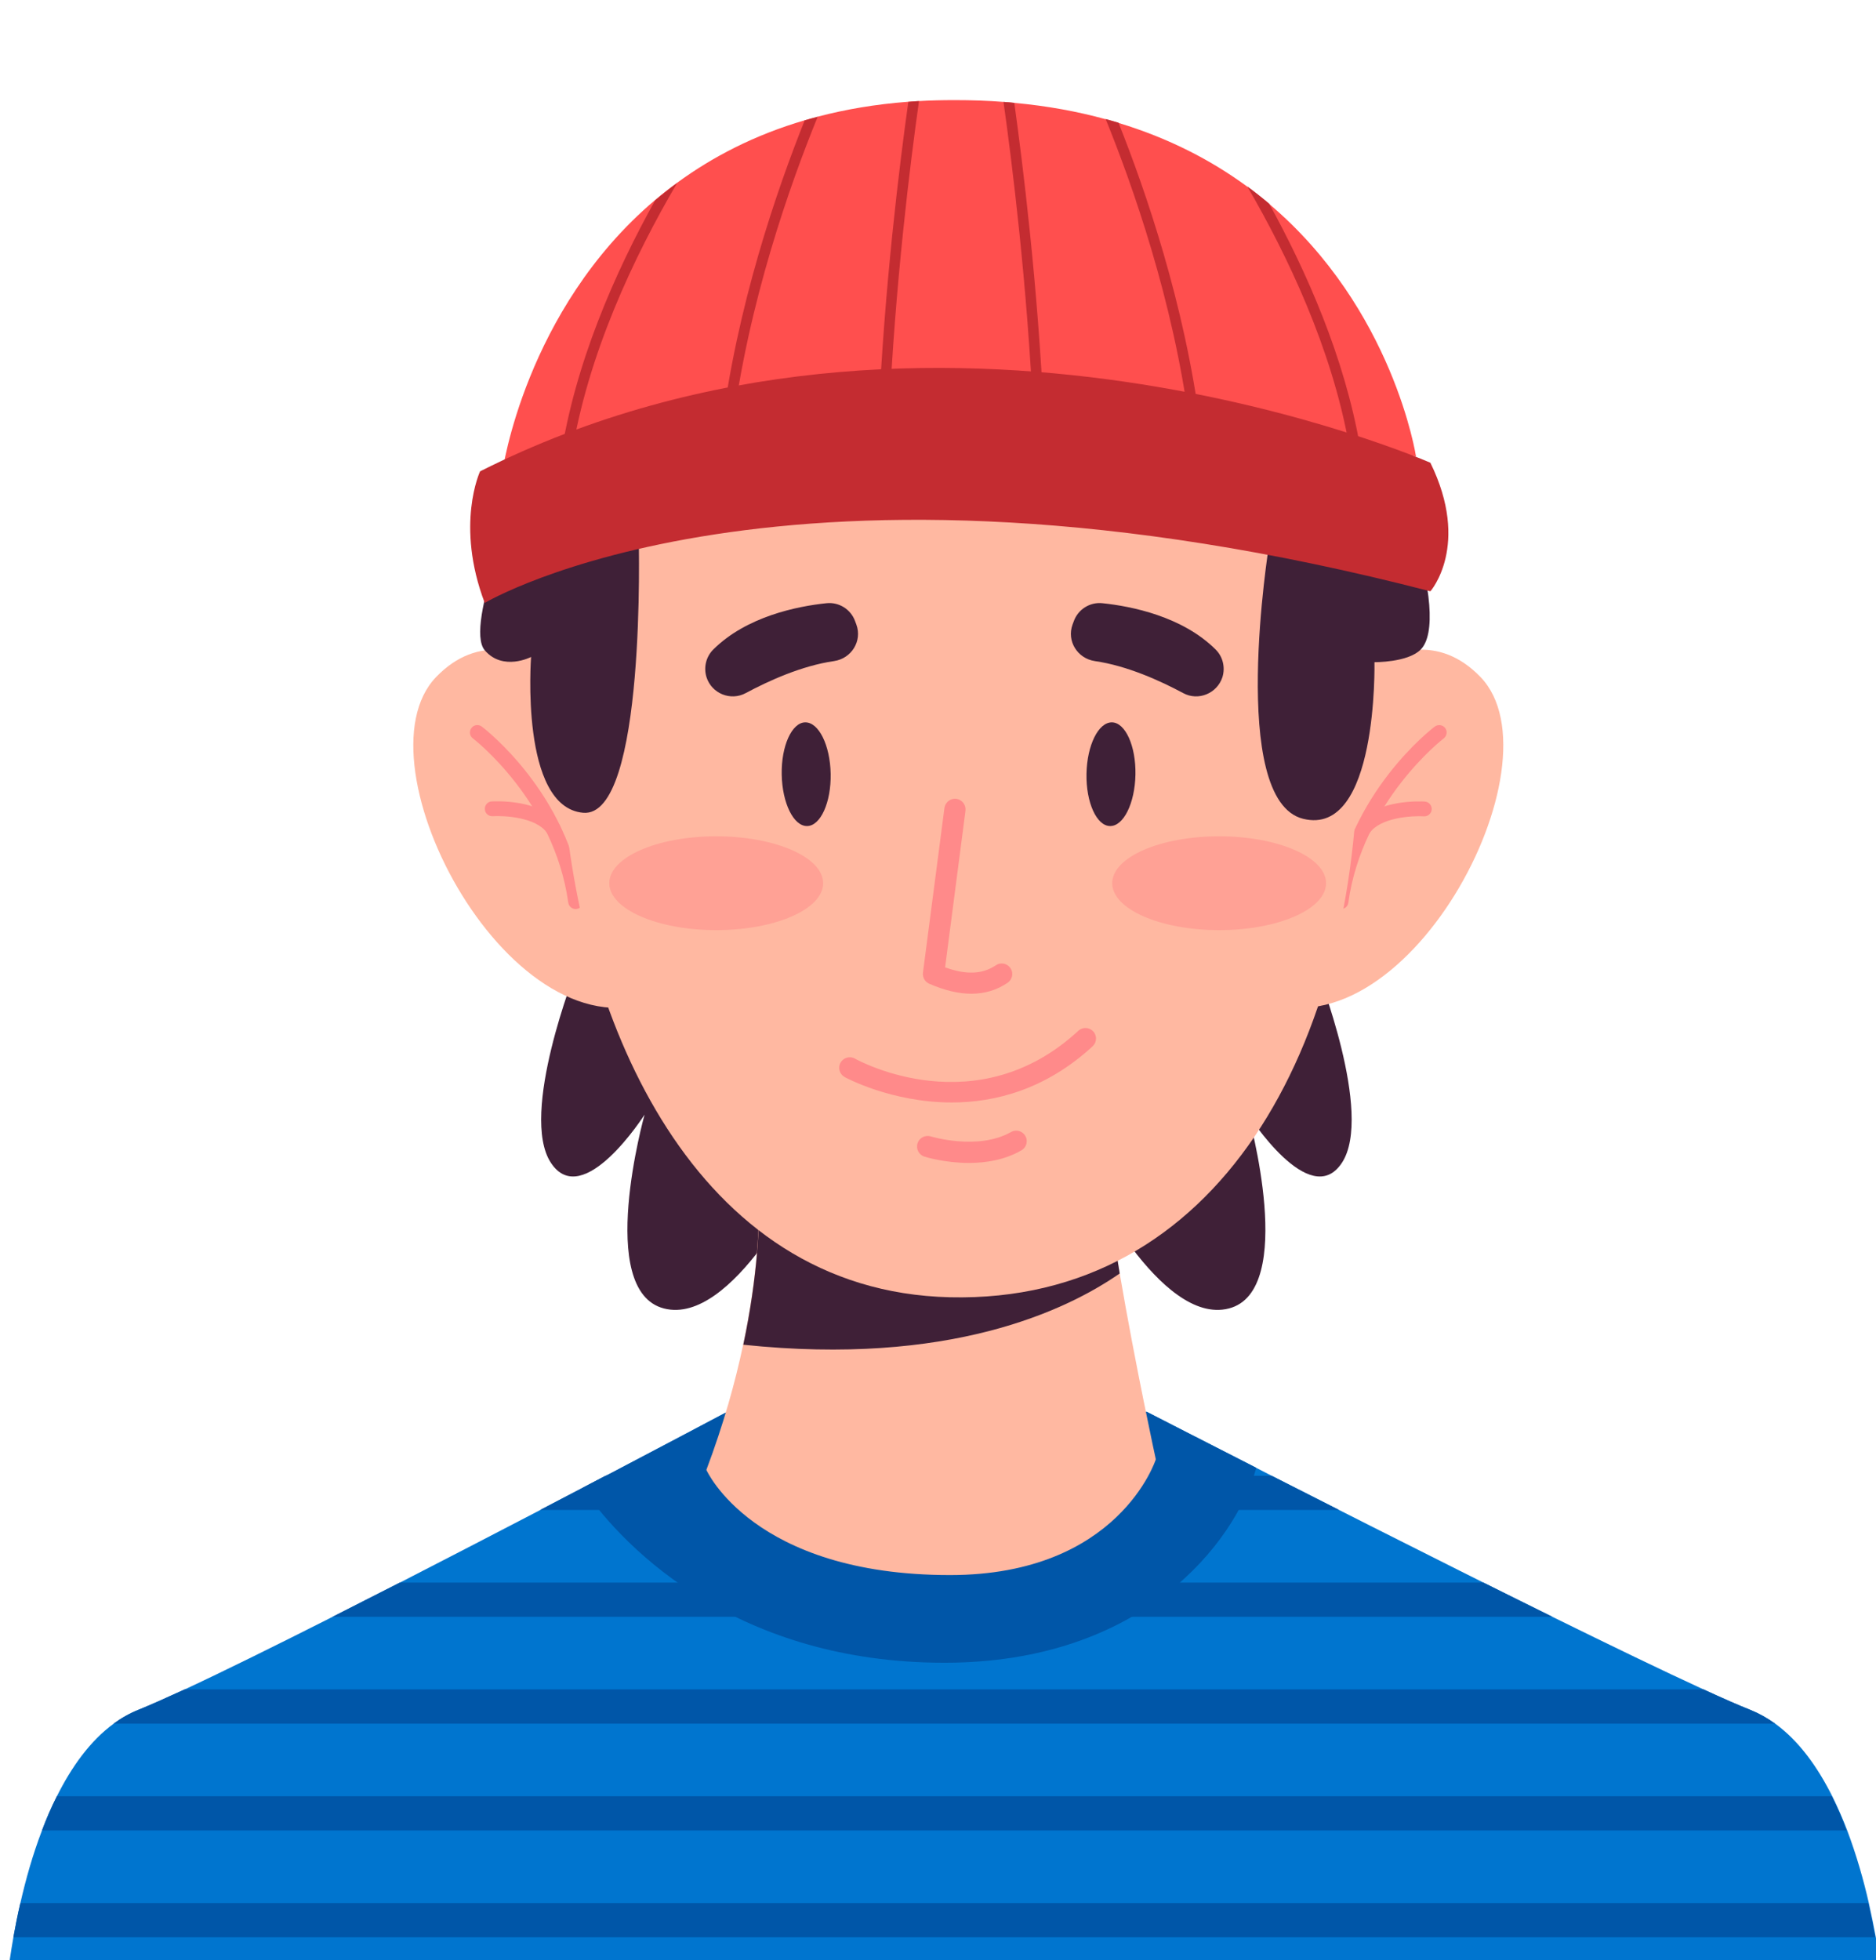 <?xml version="1.0" encoding="utf-8"?>
<!-- Generator: Adobe Illustrator 24.2.0, SVG Export Plug-In . SVG Version: 6.00 Build 0)  -->
<svg version="1.1" xmlns="http://www.w3.org/2000/svg" xmlns:xlink="http://www.w3.org/1999/xlink" x="0px" y="0px"
	 viewBox="0 0 137.2 143.31" style="enable-background:new 0 0 137.2 143.31;" xml:space="preserve">
<style type="text/css">
	.st0{fill:#FFF7F1;}
	.st1{fill:#FF9A40;}
	.st2{fill:#E96D17;}
	.st3{fill:#FFB8A1;}
	.st4{fill:#3F2037;}
	.st5{fill:#FF8A8A;}
	.st6{opacity:0.5;}
	.st7{fill:#FFFFFF;}
	.st8{fill:#FF4F4E;}
	.st9{fill:#C42C31;}
	.st10{fill:#0075CF;}
	.st11{fill:#0056A8;}
	.st12{fill:#734669;}
</style>
<g id="BACKGROUND">
</g>
<g id="OBJECTS">
	<g>
		<g>
			<path class="st4" d="M42.12,70.93c0,0-4.17,10.52-1.83,14.08c2.34,3.56,6.85-3.52,6.85-3.52s-3.61,12.88,1.42,14.17
				c5.02,1.29,10.39-9.78,10.39-9.78S49.34,66.29,42.12,70.93z"/>
		</g>
		<g>
			<path class="st4" d="M96.31,70.93c0,0,4.17,10.52,1.83,14.08c-2.34,3.56-6.85-3.52-6.85-3.52s3.61,12.88-1.42,14.17
				c-5.02,1.29-10.39-9.78-10.39-9.78S89.09,66.29,96.31,70.93z"/>
		</g>
		<g>
			<g>
				<path class="st10" d="M137.66,145.43H0.46c0,0,0.12-1.55,0.52-3.8c0.14-0.76,0.3-1.61,0.51-2.5c0.38-1.67,0.89-3.51,1.58-5.31
					c0.32-0.85,0.68-1.69,1.09-2.5c1.07-2.14,2.43-4.05,4.16-5.31c0.56-0.41,1.16-0.75,1.81-1.01c0.86-0.35,2.01-0.86,3.38-1.49
					c2.86-1.33,6.68-3.22,10.82-5.31c1.56-0.79,3.16-1.61,4.78-2.43c0.05-0.02,0.09-0.05,0.14-0.07c3.49-1.79,7.02-3.62,10.27-5.31
					c1.06-0.56,2.1-1.09,3.09-1.61c0.58-0.3,1.15-0.6,1.7-0.89c0.09-0.05,0.17-0.09,0.26-0.13c4.44-2.33,7.71-4.06,8.48-4.47
					c0,0,0.01,0,0.01,0c0.02-0.01,0.05-0.02,0.06-0.03c0.07-0.04,0.1-0.05,0.1-0.05l1.05,0.24c1.31,0.29,2.63,0.55,3.95,0.75
					c1.31,0.21,2.62,0.38,3.93,0.51c7.24,0.71,14.57,0.21,21.68-1.49c0.01,0,0.02-0.01,0.03-0.01c0,0,3.26,1.68,8.05,4.12
					c0.37,0.19,0.74,0.38,1.13,0.58c1.53,0.78,3.19,1.62,4.93,2.5c1.57,0.8,3.21,1.62,4.88,2.46c1.28,0.64,2.58,1.3,3.88,1.95
					c0.6,0.3,1.2,0.6,1.8,0.9c1.71,0.85,3.4,1.69,5.04,2.5c4.25,2.09,8.15,3.98,11.06,5.31c1.39,0.64,2.55,1.15,3.41,1.49
					c0.64,0.26,1.25,0.6,1.81,1.01c1.73,1.26,3.09,3.17,4.16,5.31c0.4,0.81,0.77,1.65,1.09,2.5c0.68,1.8,1.2,3.64,1.58,5.31
					c0.2,0.89,0.37,1.74,0.51,2.5C137.54,143.88,137.66,145.43,137.66,145.43z"/>
			</g>
		</g>
		<g>
			<g>
				<path class="st11" d="M97.93,110.39H39.5c1.69-0.88,3.3-1.72,4.78-2.5h48.72C94.53,108.66,96.19,109.51,97.93,110.39z"/>
			</g>
			<g>
				<path class="st11" d="M113.53,118.2H24.32c1.56-0.79,3.16-1.61,4.78-2.43c0.05-0.02,0.09-0.05,0.14-0.07h79.25
					C110.19,116.55,111.89,117.39,113.53,118.2z"/>
			</g>
			<g>
				<path class="st11" d="M129.81,126.01H8.31c0.56-0.41,1.16-0.75,1.81-1.01c0.86-0.35,2.01-0.86,3.38-1.49h111.09
					c1.39,0.64,2.55,1.15,3.41,1.49C128.64,125.26,129.25,125.6,129.81,126.01z"/>
			</g>
			<g>
				<path class="st11" d="M135.05,133.82H3.07c0.32-0.85,0.68-1.69,1.09-2.5h129.81C134.37,132.13,134.73,132.97,135.05,133.82z"/>
			</g>
			<g>
				<path class="st11" d="M137.14,141.63H0.98c0.14-0.76,0.3-1.61,0.51-2.5h135.14C136.83,140.02,137,140.87,137.14,141.63z"/>
			</g>
		</g>
		<g>
			<path class="st11" d="M91.88,107.31c-1.57,5.54-8.37,14.25-22.81,14.25c-14.94,0-23.22-8.07-26.47-12.78
				c0.58-0.3,1.15-0.6,1.7-0.89c0.09-0.05,0.17-0.09,0.26-0.13c4.44-2.33,7.71-4.06,8.48-4.47c0,0,0.01,0,0.01,0
				c0.02-0.01,0.05-0.02,0.06-0.03c0.07-0.04,0.1-0.05,0.1-0.05l1.05,0.24c1.31,0.29,2.63,0.55,3.95,0.75
				c1.31,0.21,2.62,0.38,3.93,0.51c7.24,0.71,14.57,0.21,21.68-1.49c0.01,0,0.02-0.01,0.03-0.01
				C83.83,103.19,87.09,104.87,91.88,107.31z"/>
		</g>
		<g>
			<g>
				<g>
					<g>
						<g>
							<g>
								<g>
									<path class="st3" d="M84.53,106.69c0,0-2.69,8.46-15.05,8.46c-14.42,0-17.82-7.69-17.82-7.69c1.25-3.32,2.11-6.4,2.69-9.15
										h0c1.07-5.04,1.22-8.99,1.15-11.42l25.34-1c0.23,2.15,0.62,4.67,1.05,7.21C83.04,99.85,84.53,106.69,84.53,106.69z"/>
								</g>
							</g>
						</g>
					</g>
				</g>
				<g>
					<g>
						<g>
							<g>
								<g>
									<path class="st4" d="M81.89,93.1c-3.93,2.73-12.51,6.79-27.53,5.21c1.07-5.04,1.22-8.99,1.15-11.42l25.34-1
										C81.08,88.03,81.46,90.56,81.89,93.1z"/>
								</g>
							</g>
						</g>
					</g>
				</g>
			</g>
			<g>
				<g>
					<g>
						<g>
							<g>
								<g>
									<g>
										<path class="st3" d="M45.84,53.85c0,0-7.84-10.67-13.94-4.36c-6.1,6.32,5.66,28.31,16.33,23.52L45.84,53.85z"/>
									</g>
								</g>
							</g>
						</g>
					</g>
					<g>
						<g>
							<g>
								<g>
									<g>
										<path class="st5" d="M42.1,66.46c-0.27,0-0.5-0.2-0.54-0.47c-1.03-7.42-6.92-11.97-6.98-12.01
											c-0.24-0.18-0.28-0.52-0.1-0.76c0.18-0.24,0.52-0.28,0.76-0.1c0.26,0.2,6.31,4.87,7.4,12.72c0.04,0.3-0.17,0.57-0.46,0.61
											C42.15,66.46,42.12,66.46,42.1,66.46z"/>
									</g>
								</g>
							</g>
						</g>
					</g>
					<g>
						<g>
							<g>
								<g>
									<g>
										<path class="st5" d="M40.46,61.14c-0.17,0-0.34-0.08-0.45-0.24c-0.79-1.16-3.14-1.28-3.98-1.23
											c-0.3,0.02-0.56-0.21-0.57-0.51c-0.02-0.3,0.21-0.56,0.51-0.57c0.15-0.01,3.65-0.2,4.94,1.7c0.17,0.25,0.1,0.58-0.15,0.75
											C40.67,61.11,40.56,61.14,40.46,61.14z"/>
									</g>
								</g>
							</g>
						</g>
					</g>
				</g>
			</g>
			<g>
				<g>
					<g>
						<g>
							<g>
								<g>
									<g>
										<path class="st3" d="M94.33,53.85c0,0,7.84-10.67,13.94-4.36c6.1,6.32-5.66,28.31-16.33,23.52L94.33,53.85z"/>
									</g>
								</g>
							</g>
						</g>
					</g>
					<g>
						<g>
							<g>
								<g>
									<g>
										<path class="st5" d="M98.07,66.46c-0.02,0-0.05,0-0.08-0.01c-0.3-0.04-0.5-0.31-0.46-0.61c1.09-7.85,7.14-12.53,7.4-12.72
											c0.24-0.18,0.58-0.13,0.76,0.1c0.18,0.24,0.13,0.58-0.1,0.76c-0.06,0.04-5.96,4.61-6.98,12.01
											C98.57,66.27,98.34,66.46,98.07,66.46z"/>
									</g>
								</g>
							</g>
						</g>
					</g>
					<g>
						<g>
							<g>
								<g>
									<g>
										<path class="st5" d="M99.71,61.14c-0.1,0-0.21-0.03-0.3-0.09c-0.25-0.17-0.31-0.5-0.15-0.75c1.29-1.91,4.79-1.71,4.94-1.7
											c0.3,0.02,0.52,0.28,0.51,0.57c-0.02,0.3-0.28,0.53-0.57,0.51c-0.84-0.05-3.19,0.07-3.98,1.23
											C100.06,61.05,99.89,61.14,99.71,61.14z"/>
									</g>
								</g>
							</g>
						</g>
					</g>
				</g>
			</g>
			<g>
				<g>
					<g>
						<g>
							<g>
								<path class="st3" d="M76.33,22.74c-21.93-5.35-37.1,10.83-35.07,35.84c1.29,15.88,9.39,35.82,28.21,36.26
									c19.62,0.46,29.86-18.37,29.86-40.36c0-16.83-5.65-26.18-19.96-30.87C78.38,23.29,77.37,22.99,76.33,22.74z"/>
							</g>
						</g>
					</g>
				</g>
			</g>
			<g>
				<path class="st4" d="M38.23,35.72c0,0-4.34,10.03-2.77,11.83c1.33,1.54,3.38,0.48,3.38,0.48S38,58.99,42.64,59.42
					c4.65,0.43,4.07-20.12,4.07-20.12s7.69,0.21,6.25-6.16c0,0,19.92,3.79,35.3-0.26c0,0-0.64,6.15,4.55,6.96
					c0,0-3.01,18.65,2.49,20.02c5.5,1.37,5.22-11.45,5.22-11.45s2.42,0.03,3.37-0.91c2.26-2.22-1.43-14.27-7.47-22.17
					C89.79,16.68,56.74,0.25,38.23,35.72z"/>
			</g>
			<g>
				<g>
					<path class="st8" d="M103.56,33.38c0,0-1.46-0.32-4.1-0.75c-0.26-0.04-0.53-0.09-0.81-0.13c-2.69-0.42-6.39-0.92-10.87-1.31
						c-0.26-0.02-0.52-0.05-0.79-0.07c-3.2-0.26-6.77-0.47-10.64-0.56c-0.26-0.01-0.52-0.01-0.78-0.02
						c-3.33-0.06-6.87-0.03-10.57,0.12c-0.26,0.01-0.52,0.02-0.78,0.03c-3.44,0.16-7.02,0.44-10.69,0.86
						c-0.26,0.03-0.53,0.06-0.79,0.09c-3.58,0.43-7.25,0.99-10.96,1.72c-0.27,0.05-0.54,0.11-0.81,0.16
						c-1.4,0.28-2.81,0.59-4.22,0.93c0,0,1.65-11.77,11.14-19.81c0.52-0.44,1.05-0.86,1.62-1.27c2.58-1.89,5.66-3.5,9.35-4.58
						c0.31-0.09,0.62-0.18,0.94-0.26c2.02-0.53,4.22-0.91,6.61-1.09h0c0.26-0.02,0.52-0.04,0.79-0.05c0.85-0.05,1.73-0.07,2.63-0.07
						c1.23,0,2.41,0.04,3.55,0.13c0.27,0.02,0.53,0.04,0.79,0.07c2.41,0.22,4.63,0.63,6.67,1.19c0.32,0.09,0.63,0.18,0.94,0.27h0
						c3.74,1.13,6.84,2.76,9.43,4.66l0,0c0.56,0.41,1.09,0.83,1.6,1.26c0,0,0,0,0,0C101.92,22.59,103.56,33.38,103.56,33.38z"/>
				</g>
				<g>
					<g>
						<g>
							<path class="st9" d="M49.52,13.38c-3.12,5.32-6.56,12.53-7.73,20c-0.22,1.38-0.36,2.77-0.4,4.16l-0.77-0.02
								c0.04-1.33,0.17-2.66,0.37-3.98c1.03-6.93,4-13.64,6.92-18.89C48.42,14.22,48.96,13.79,49.52,13.38z"/>
						</g>
					</g>
					<g>
						<g>
							<path class="st9" d="M59.8,8.54c-1.97,4.82-5.11,13.61-6.27,23.02c-0.24,1.97-0.4,3.98-0.44,5.97l-0.77-0.02
								c0.04-1.96,0.19-3.93,0.42-5.86c1.11-9.22,4.11-17.85,6.11-22.85C59.17,8.71,59.49,8.62,59.8,8.54z"/>
						</g>
					</g>
					<g>
						<g>
							<path class="st9" d="M67.21,7.39c-0.62,4.39-1.76,13.43-2.2,23.28c-0.1,2.26-0.17,4.56-0.18,6.86l-0.77-0.01
								c0.02-2.29,0.08-4.57,0.18-6.82c0.44-9.78,1.56-18.78,2.19-23.25h0C66.68,7.42,66.94,7.41,67.21,7.39z"/>
						</g>
					</g>
					<g>
						<g>
							<path class="st9" d="M76.54,37.52l-0.77,0.01c-0.02-2.34-0.08-4.68-0.19-6.98c-0.45-9.76-1.57-18.71-2.19-23.1
								c0.27,0.02,0.53,0.04,0.79,0.07c0.62,4.47,1.73,13.37,2.17,23.05C76.46,32.85,76.52,35.19,76.54,37.52z"/>
						</g>
					</g>
					<g>
						<g>
							<path class="st9" d="M88.26,37.51l-0.77,0.02c-0.04-2.15-0.22-4.29-0.49-6.41c-1.18-9.15-4.2-17.65-6.14-22.42
								c0.32,0.09,0.63,0.18,0.94,0.27h0c1.97,4.93,4.85,13.28,5.99,22.22C88.04,33.28,88.21,35.4,88.26,37.51z"/>
						</g>
					</g>
					<g>
						<g>
							<path class="st9" d="M99.97,37.51l-0.77,0.02c-0.05-1.68-0.25-3.37-0.55-5.04c-1.27-7.04-4.48-13.79-7.43-18.86
								c0.56,0.41,1.09,0.83,1.6,1.26c0,0,0,0,0,0c2.74,4.98,5.51,11.24,6.64,17.73C99.74,34.25,99.92,35.88,99.97,37.51z"/>
						</g>
					</g>
				</g>
				<g>
					<path class="st9" d="M35.11,34.46c0,0-1.83,3.9,0.34,9.62c0,0,21.88-13.09,69.16-0.85c0,0,2.96-3.35,0-9.4
						C104.61,33.83,68.12,17.82,35.11,34.46z"/>
				</g>
			</g>
			<g>
				<g>
					<path class="st5" d="M71.04,72.65c-0.93,0-1.95-0.24-3.08-0.73c-0.32-0.14-0.5-0.47-0.46-0.81l1.57-12.04
						c0.06-0.42,0.44-0.72,0.87-0.67c0.42,0.06,0.72,0.44,0.67,0.87l-1.49,11.45c1.54,0.56,2.73,0.51,3.71-0.15
						c0.35-0.24,0.83-0.15,1.07,0.21c0.24,0.35,0.14,0.83-0.21,1.07C72.89,72.39,72.01,72.65,71.04,72.65z"/>
				</g>
			</g>
			<g>
				<g>
					<path class="st5" d="M69.61,80.6c-4.43,0-7.79-1.83-7.84-1.86c-0.37-0.21-0.51-0.68-0.3-1.05c0.21-0.37,0.68-0.51,1.05-0.3
						c0.37,0.21,8.93,4.82,16.34-2.03c0.31-0.29,0.8-0.27,1.09,0.04c0.29,0.31,0.27,0.8-0.04,1.09
						C76.47,79.66,72.76,80.6,69.61,80.6z"/>
				</g>
			</g>
			<g>
				<g>
					<path class="st5" d="M70.86,85.02c-1.75,0-3.15-0.43-3.25-0.46c-0.41-0.13-0.63-0.56-0.51-0.97c0.13-0.41,0.56-0.63,0.97-0.51
						l0,0c0.03,0.01,3.46,1.05,5.87-0.32c0.37-0.21,0.84-0.08,1.05,0.29c0.21,0.37,0.08,0.84-0.29,1.05
						C73.47,84.81,72.08,85.02,70.86,85.02z"/>
				</g>
			</g>
			<g>
				<g>
					<path class="st4" d="M54.54,50.67c1.66-0.89,4.09-2,6.46-2.34c1.27-0.19,2.07-1.46,1.63-2.67l-0.09-0.24
						c-0.31-0.87-1.18-1.42-2.1-1.32c-2.11,0.22-5.84,0.96-8.28,3.39c-0.53,0.53-0.71,1.31-0.49,2.02l0,0
						C52.05,50.7,53.43,51.27,54.54,50.67z"/>
				</g>
			</g>
			<g>
				<g>
					<path class="st4" d="M86.53,50.67c-1.66-0.89-4.09-2-6.46-2.34c-1.27-0.19-2.07-1.46-1.63-2.67l0.09-0.24
						c0.31-0.87,1.18-1.42,2.1-1.32c2.11,0.22,5.84,0.96,8.28,3.39c0.53,0.53,0.71,1.31,0.49,2.02l0,0
						C89.01,50.7,87.63,51.27,86.53,50.67z"/>
				</g>
			</g>
			<g class="st6">
				<g>
					<path class="st5" d="M60.2,64.57c0,1.9-3.5,3.43-7.82,3.43c-4.32,0-7.82-1.54-7.82-3.43c0-1.9,3.5-3.43,7.82-3.43
						C56.7,61.14,60.2,62.67,60.2,64.57z"/>
				</g>
			</g>
			<g class="st6">
				<g>
					<path class="st5" d="M96.98,64.57c0,1.9-3.5,3.43-7.82,3.43c-4.32,0-7.82-1.54-7.82-3.43c0-1.9,3.5-3.43,7.82-3.43
						C93.48,61.14,96.98,62.67,96.98,64.57z"/>
				</g>
			</g>
			<g>
				<g>
					<g>
						<g>
							<g>
								<g>
									<g>
										<path class="st4" d="M60.75,56.57c0.04,2.09-0.74,3.81-1.72,3.82c-0.99,0.02-1.82-1.67-1.86-3.76
											c-0.04-2.09,0.74-3.81,1.72-3.82C59.88,52.8,60.71,54.48,60.75,56.57z"/>
									</g>
								</g>
							</g>
						</g>
					</g>
				</g>
				<g>
					<g>
						<g>
							<g>
								<g>
									<g>
										<path class="st4" d="M79.46,56.57c-0.04,2.09,0.74,3.81,1.72,3.82c0.99,0.02,1.82-1.67,1.86-3.76
											c0.04-2.09-0.74-3.81-1.72-3.82C80.33,52.8,79.5,54.48,79.46,56.57z"/>
									</g>
								</g>
							</g>
						</g>
					</g>
				</g>
			</g>
		</g>
	</g>
</g>
</svg>
